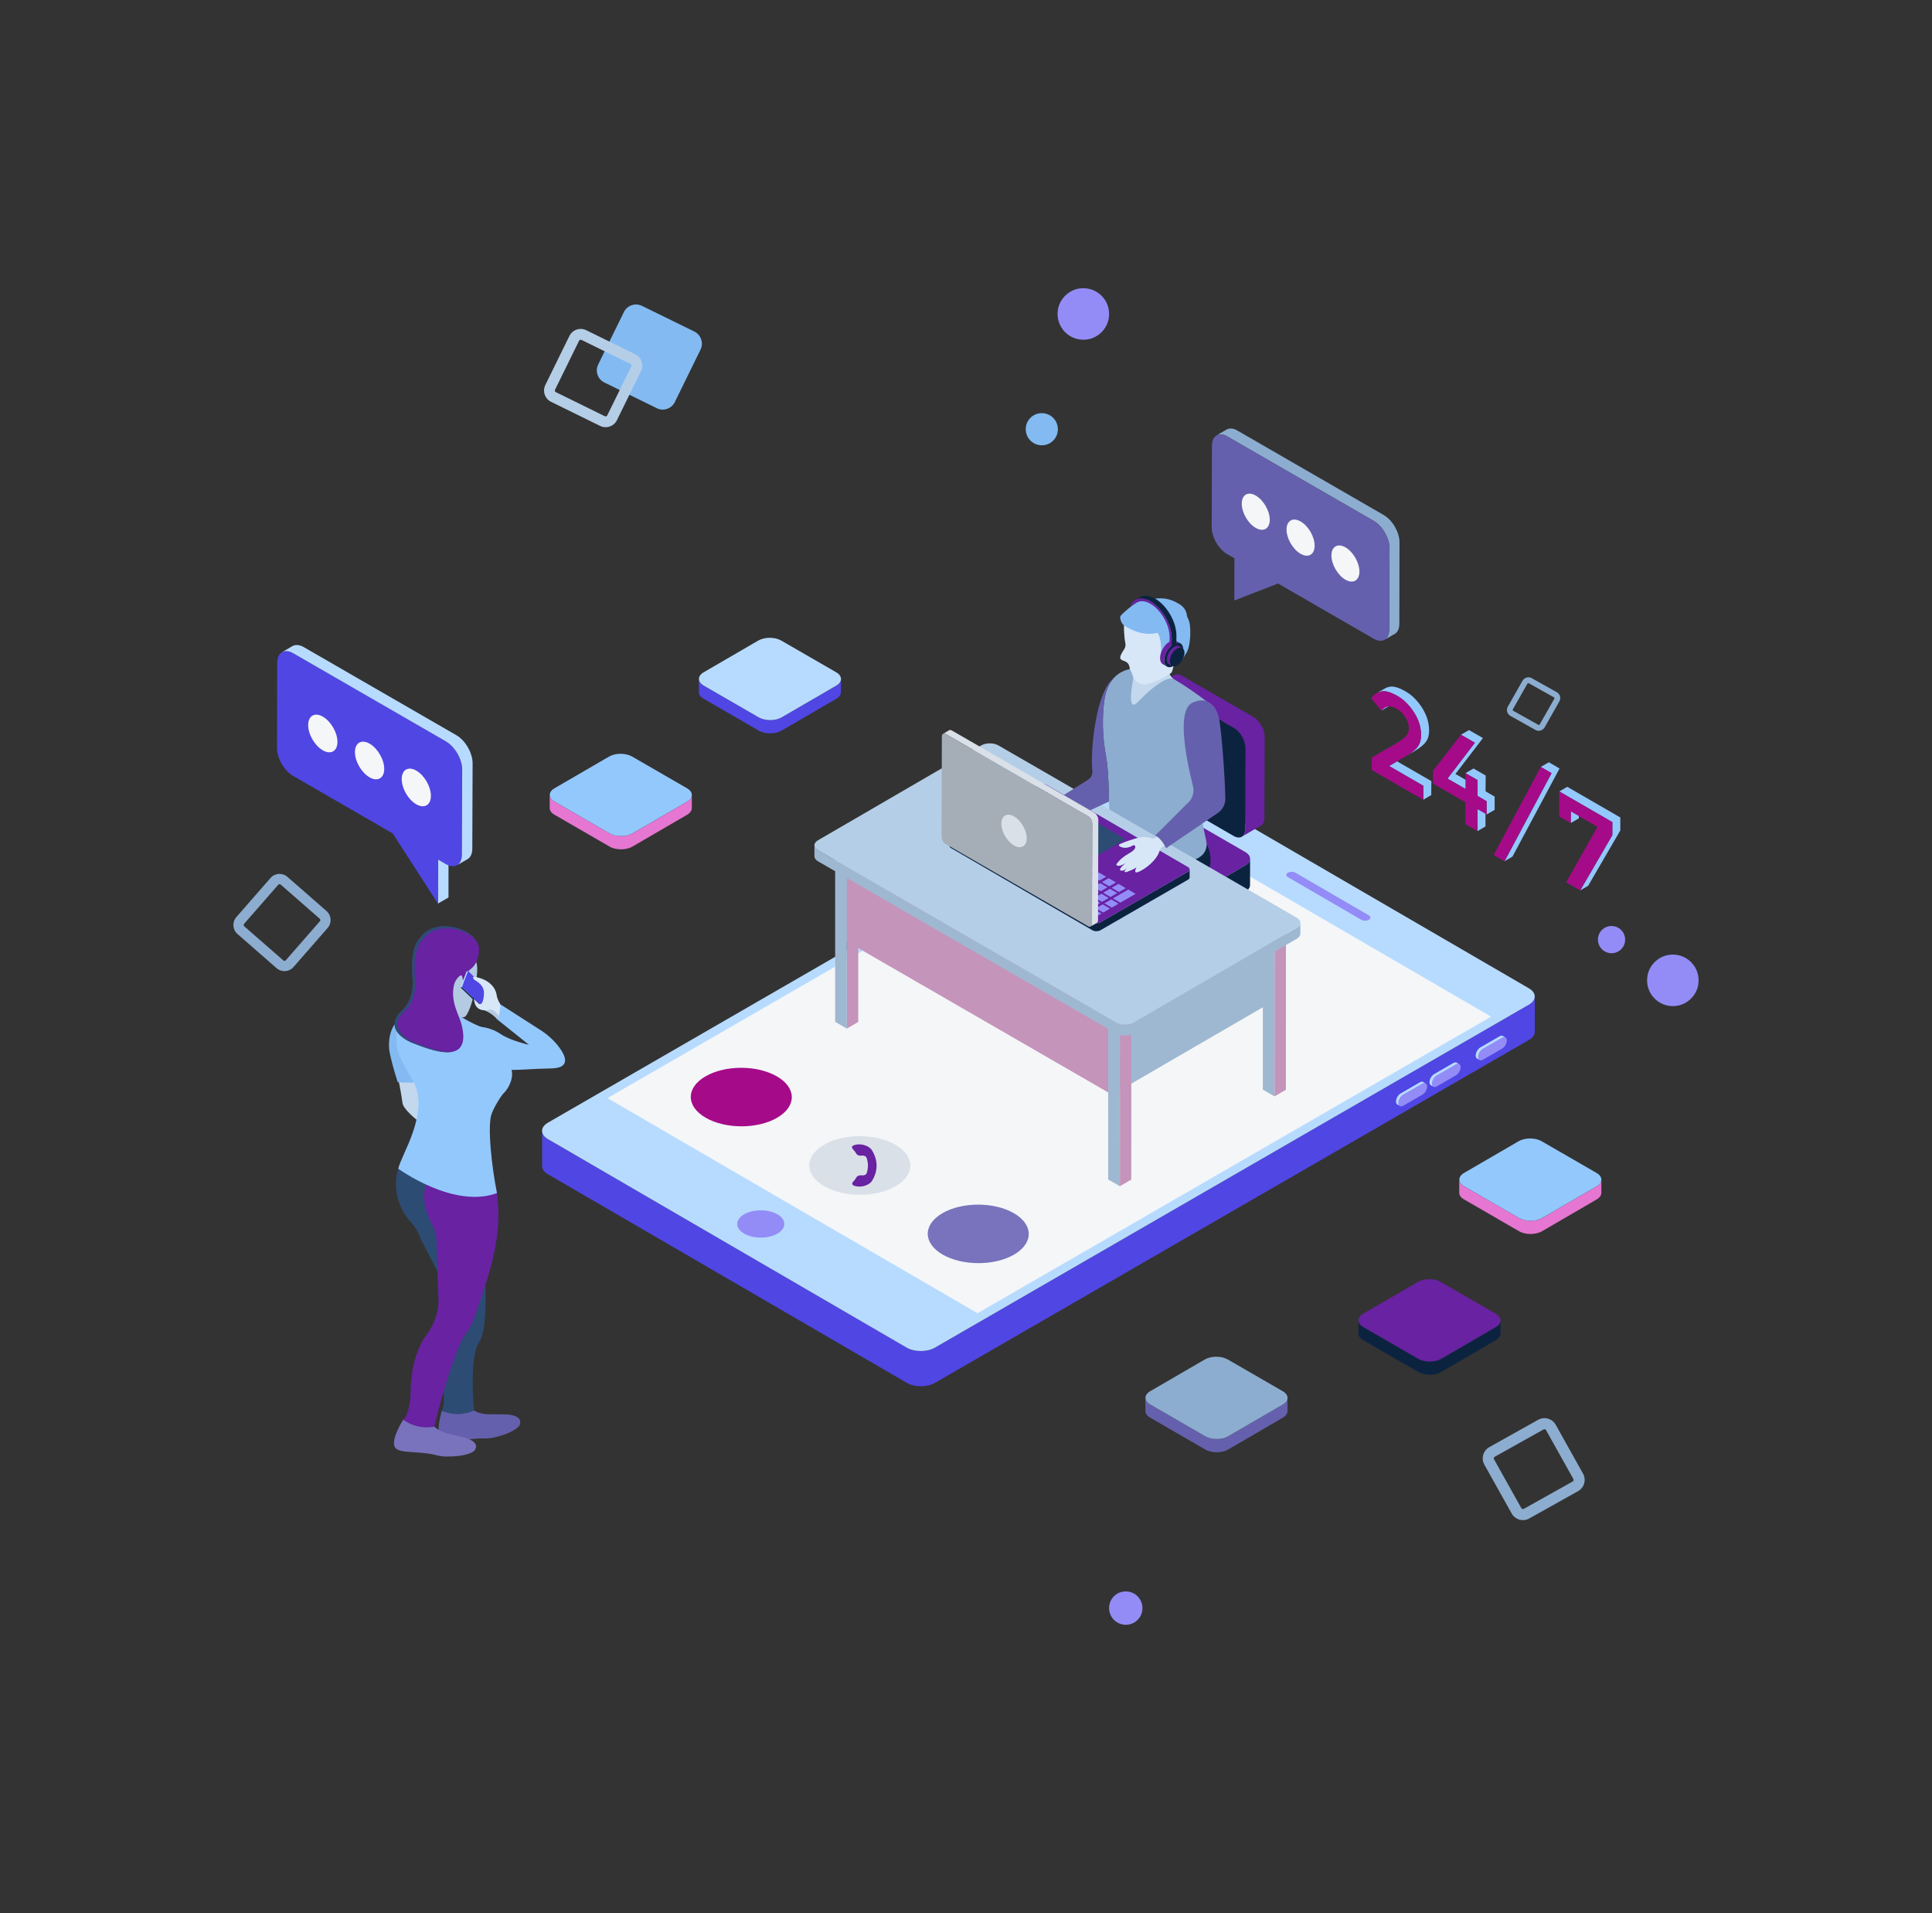 <svg xmlns="http://www.w3.org/2000/svg" enable-background="new 0 0 296.68 293.71" viewBox="0 0 296.68 293.71" id="Customersupport"><rect x="0" y="0" width="296.68" height="293.71" fill="#333333" stroke="none"/><g fill="#f4f6f8" class="color000000 svgShape"><g fill="#f4f6f8" class="color000000 svgShape"><g fill="#f4f6f8" class="color000000 svgShape"><g fill="#f4f6f8" class="color000000 svgShape"><g fill="#f4f6f8" class="color000000 svgShape"><g fill="#f4f6f8" class="color000000 svgShape"><g fill="#f4f6f8" class="color000000 svgShape"><path fill="#5046e4" d="M83.247,173.63v5.394c0,0.472,0.306,0.944,0.917,1.277l55.097,32.019
								c1.194,0.694,3.138,0.694,4.305,0l91.227-52.654c0.611-0.361,0.917-0.806,0.889-1.25v-5.421c0,0.445-0.306,0.917-0.889,1.249
								l-91.227,52.682c-1.194,0.667-3.138,0.667-4.332-0.027l-55.097-31.992C83.553,174.547,83.247,174.073,83.247,173.63z" class="color8294ed svgShape"></path></g></g><g fill="#f4f6f8" class="color000000 svgShape"><g fill="#f4f6f8" class="color000000 svgShape"><g fill="#f4f6f8" class="color000000 svgShape"><g fill="#f4f6f8" class="color000000 svgShape"><path fill="#b7dbff" d="M84.124,172.379c-1.188,0.686-1.177,1.822,0.021,2.518l55.084,32.011
										c1.197,0.696,3.142,0.696,4.33,0.01l91.225-52.669c1.188-0.686,1.194-1.812-0.003-2.508l-55.084-32.011
										c-1.197-0.696-3.159-0.706-4.347-0.02L84.124,172.379z" class="colorb7ceff svgShape"></path></g></g></g></g><g fill="#f4f6f8" class="color000000 svgShape"><g fill="#f4f6f8" class="color000000 svgShape"><g fill="#f4f6f8" class="color000000 svgShape"><path fill="#938cf7" d="M197.766,133.99c-0.319,0.184-0.321,0.491-0.004,0.675l11.274,6.552
									c0.316,0.184,0.847,0.184,1.166,0c0.319-0.184,0.32-0.492,0.004-0.675l-11.274-6.552
									C198.615,133.806,198.085,133.806,197.766,133.99z" class="color8ca8f7 svgShape"></path></g><g fill="#f4f6f8" class="color000000 svgShape"><path fill="#938cf7" d="M114.266,186.444c-1.401,0.809-1.408,2.139,0,2.958c1.41,0.819,3.707,0.819,5.108,0.01
									c1.419-0.819,1.426-2.15,0.017-2.969C117.982,185.625,115.684,185.625,114.266,186.444z" class="color8ca8f7 svgShape"></path></g><g fill="#f4f6f8" class="color000000 svgShape"><polygon fill="#f4f6f8" points="93.282 168.601 150.109 201.626 228.976 156.092 172.149 123.068" class="colorffffff svgShape"></polygon></g></g></g></g></g><g fill="#f4f6f8" class="color000000 svgShape"><g fill="#f4f6f8" class="color000000 svgShape"><g fill="#f4f6f8" class="color000000 svgShape"><path fill="#c3d8ed" d="M71.123,173.146c-0.013-0.019-0.024-0.039-0.037-0.057c-1.02-1.491-2.375-2.682-3.754-3.848
							c-1.904-1.609-0.778-4.093-0.689-4.327c0,0-1.351-0.759-1.222-1.01l-4.187,2.094c0.174,0.963,0.396,2.012,0.572,3.338
							c0.124,0.928,1.832,2.407,3.723,3.81H71.123z" class="coloredc3d2 svgShape"></path><path fill="#83baf2" d="M62.242,155.722c-1.579,0.817-2.733,2.778-2.475,5.406c0.084,0.862,0.731,3.272,1.308,5.024
							c1.08,0.079,4.885,0.311,5.713-1.026c0.132-2.099-0.073-4.822-0.168-5.799C66.364,156.697,63.819,154.902,62.242,155.722z" class="colorf283b5 svgShape"></path><path fill="#6560ad" d="M77.835,217.173c-2.905-0.153-4.088,0.467-6.313-1.535l-3.677,0.975
							c0,0-1.028,3.319-0.147,4.422c0.81,1.017,3.624-0.229,6.424-0.185c0.554,0.009,1.101-0.009,1.645-0.129
							c1.153-0.254,3.092-0.809,3.97-1.802C79.735,218.919,80.697,217.369,77.835,217.173z" class="color60ad88 svgShape"></path><path fill="#2d4c74" d="M72.072,178.33c-4.346-6.35-10.772,0.761-10.772,0.761s-1.999,4.363,1.957,8.747
							c0.604,0.67,1.034,1.444,1.281,2.249l3.29,6.408c0,0,1.396,3.022-0.3,6.912c0,0-1.274,3.507,0.358,9.141
							c0,0,0.672,2.702-0.042,4.064c0,0,2.28,1.153,4.955-0.037c0,0-0.831-8.214,0.813-10.571
							c1.644-2.357,0.662-13.213,0.662-13.213S76.418,184.68,72.072,178.33z" class="color2d3a74 svgShape"></path><path fill="#7873bc" d="M71.406,220.738c-2.761-0.796-4.067-0.475-5.677-2.866l-3.807,0.098
							c0,0-1.88,2.907-1.325,4.147c0.509,1.143,3.556,0.596,6.243,1.265c0.531,0.133,1.065,0.238,1.621,0.247
							c1.18,0.018,3.198-0.072,4.31-0.814C72.772,222.814,74.114,221.564,71.406,220.738z" class="color73bc9c svgShape"></path><path fill="#6822a2" d="M76.245,182.723c-1.108-7.326-10.276-1.753-10.276-1.753s-2.187,2.176,0.454,7.207
							c0.403,0.769,0.61,1.596,0.633,2.414l0.235,8.356c0,0,0.538,3.17-2.139,6.468c0,0-2.167,3.03-2.102,8.722
							c0,0-0.075,2.705-1.128,3.833c0,0,1.89,1.601,4.788,1.076c0,0,1.639-7.362,3.99-12.831c0.733-1.704,1.428-1.857,2.117-3.866
							C75.043,195.849,77.353,190.045,76.245,182.723z" class="color3f528c svgShape"></path><path fill="#93c8fd" d="M77.343,167.848c1.122-1.074,2.385-4.072-0.314-5.198c-2.372-0.991-1.023-4.242-2.874-4.883
							s-3.812-1.939-3.812-1.939s-2.858,1.246-5.42-0.605c0,0-4.042-0.46-4.042,2.883c0,3.349-0.159,3.098,2.544,7.867
							c2.708,4.771-1.975,11.586-2.257,13.472c0,0,8.516,6.21,15.141,3.737c0,0-0.512-2.636-0.772-4.987
							c-0.199-1.761-0.534-5.219-0.13-6.896C75.639,170.338,76.91,168.263,77.343,167.848z" class="colorfd93bf svgShape"></path></g><g fill="#f4f6f8" class="color000000 svgShape"><path fill="#b3cae2" d="M72.949,147.308c0,0-4.721-0.413-4.751-0.325c-0.029,0.089-3.354,6.732,0.157,7.942
							c1.266,0.436,2.622,1.932,3.267,0.941c1.145-1.759,1.6-5.738,1.651-6.669C73.354,147.742,72.949,147.308,72.949,147.308z" class="colore2b3c7 svgShape"></path><path fill="#6822a2" d="M61.654,155.226c2.02-1.802,1.706-4.866,1.706-4.866c-0.539-5.092,1.171-6.386,1.171-6.386
							c2.338-3.445,9.101-1.328,9.038,1.863c-0.032,1.678-0.714,2.555-1.491,3.104c-0.084,0.059-0.143,0.147-0.159,0.249
							c-0.163,1.036-0.15,2.013-0.15,2.013l-0.557,0.536c-0.039-0.987-0.134-1.523-0.255-1.863
							c-0.044-0.125-0.193-0.167-0.298-0.087c-0.476,0.365-0.819,0.891-0.951,1.488c-0.565,2.554,0.8,4.546,1.175,6.037
							c1.587,6.315-4.393,4.034-7.333,2.897C60.608,159.074,59.63,157.029,61.654,155.226z" class="color3f528c svgShape"></path><g fill="#f4f6f8" class="color000000 svgShape"><path fill="#2d4c74" d="M61.654,155.226c2.02-1.802,1.706-4.866,1.706-4.866c-0.539-5.092,1.171-6.386,1.171-6.386
								c1.939-2.858,6.911-1.884,8.519,0.35c-1.771-1.991-6.314-2.75-8.134-0.067c0,0-1.677,1.269-1.148,6.264
								c0,0,0.308,3.004-1.673,4.772c-1.985,1.769-1.025,3.774,1.859,4.889c1.557,0.602,3.977,1.521,5.636,1.273
								c-1.686,0.424-4.357-0.595-6.039-1.244C60.608,159.074,59.63,157.029,61.654,155.226z" class="color2d3a74 svgShape"></path></g></g></g><g fill="#f4f6f8" class="color000000 svgShape"><g fill="#f4f6f8" class="color000000 svgShape"><g fill="#f4f6f8" class="color000000 svgShape"><g fill="#f4f6f8" class="color000000 svgShape"><polygon fill="#0c2340" points="74.449 154.925 74.208 154.954 70.699 151.585 70.94 151.556" class="color233163 svgShape"></polygon></g><g fill="#f4f6f8" class="color000000 svgShape"><polygon fill="#b7dbff" points="70.94 151.556 70.699 151.585 71.657 149.134 71.898 149.105" class="colorb7ceff svgShape"></polygon></g><g fill="#f4f6f8" class="color000000 svgShape"><polygon fill="#5046e4" points="71.898 149.105 75.407 152.474 74.449 154.925 70.94 151.556" class="color8294ed svgShape"></polygon></g></g></g><path fill="#b3cae2" d="M74.357,155.114c0,0,1.17,0.39,2.053,1.451l0.619-0.117l-0.27-1.3l-1.305-1.428l-1.204,0.165
						L74.357,155.114z" class="colore2b3c7 svgShape"></path><path fill="#d7e7f7" d="M76.741,156.322c-0.586-1.325-1.402-1.339-1.402-1.339c-2.367,0.646-2.501-1.265-2.501-1.265
						l-0.085-0.359l0.777,0.746c0.406,0.28,0.74-0.312,0.788-1.555c0.049-1.244-0.967-1.786-1.4-2.077
						c-0.43-0.292-0.199-0.524-0.199-0.524c2.781,0.406,3.462,2.114,3.544,2.804c0.078,0.691,0.586,1.457,0.586,1.457
						C77.303,155.651,76.741,156.322,76.741,156.322z" class="colorf7d7e1 svgShape"></path></g><path fill="#93c8fd" d="M85.726,160.611c-0.761-0.978-1.703-1.801-2.746-2.47l-6.132-3.932
					c-0.073,1.429-0.437,2.356-0.437,2.356l4.823,3.855c0,0-2.917-0.664-4.347-1.652c-1.429-0.993-2.983-1.092-2.983-1.092
					l0.454,5.131c1.693,2.165,5.064,1.312,10.238,1.235C87.737,163.998,86.883,162.098,85.726,160.611z" class="colorfd93bf svgShape"></path></g><g fill="#f4f6f8" class="color000000 svgShape"><g fill="#f4f6f8" class="color000000 svgShape"><g fill="#f4f6f8" class="color000000 svgShape"><g fill="#f4f6f8" class="color000000 svgShape"><g fill="#f4f6f8" class="color000000 svgShape"><g fill="#f4f6f8" class="color000000 svgShape"><path fill="#6822a2" d="M191.231,130.818c0.977,0.564,0.983,1.477,0.015,2.04l-10.809,6.282
										c-0.971,0.564-2.548,0.564-3.525,0l-10.876-6.279c-0.978-0.564-0.983-1.477-0.012-2.042l10.809-6.282
										c0.967-0.562,2.544-0.562,3.521,0.002L191.231,130.818z" class="color3f528c svgShape"></path></g></g></g><g fill="#f4f6f8" class="color000000 svgShape"><path fill="#0c2340" d="M191.968,131.85l-0.013,4.058c0,0.367-0.243,0.728-0.722,1.008l-10.804,6.28
								c-0.977,0.566-2.552,0.566-3.529,0l-10.873-6.28c-0.492-0.28-0.741-0.654-0.741-1.027l0.013-4.058
								c0,0.373,0.243,0.747,0.734,1.027l10.879,6.28c0.977,0.566,2.552,0.566,3.523,0l10.811-6.28
								C191.725,132.578,191.968,132.211,191.968,131.85z" class="color233163 svgShape"></path></g><g fill="#f4f6f8" class="color000000 svgShape"><g fill="#f4f6f8" class="color000000 svgShape"><g fill="#f4f6f8" class="color000000 svgShape"><path fill="#6822a2" d="M194.204,113.112l-0.042,12.507c0,0.555-0.193,0.941-0.513,1.126l-2.959,1.723
										c0.311-0.185,0.513-0.58,0.513-1.135l0.034-12.499c0.008-1.118-0.782-2.488-1.757-3.051l-10.877-6.279
										c-0.496-0.286-0.933-0.311-1.252-0.126l2.959-1.723c0.32-0.185,0.765-0.16,1.253,0.126l10.877,6.279
										C193.422,110.624,194.204,111.994,194.204,113.112z" class="color3f528c svgShape"></path></g><g fill="#f4f6f8" class="color000000 svgShape"><path fill="#0c2340" d="M189.479,111.783c0.977,0.564,1.763,1.932,1.76,3.054l-0.036,12.5
										c-0.003,1.116-0.794,1.573-1.771,1.009l-10.878-6.281c-0.977-0.564-1.763-1.932-1.76-3.048l0.035-12.5
										c0.003-1.123,0.795-1.579,1.771-1.015L189.479,111.783z" class="color233163 svgShape"></path></g></g></g></g></g><g fill="#f4f6f8" class="color000000 svgShape"><g fill="#f4f6f8" class="color000000 svgShape"><g fill="#f4f6f8" class="color000000 svgShape"><path fill="#c3d8ed" d="M180.225,104.247c0,0-1.046-0.598-1.005-2.72c0.041-2.122-5.453-0.571-5.453-0.571
								l-1.042,6.226l1.773,5.241L180.225,104.247z" class="coloredc3d2 svgShape"></path><path fill="#0c2340" d="M185.673,130.527c-0.897-3.004-4.336-4.411-7.074-2.882
								c-5.619,3.136-13.598,7.561-13.598,7.561c-0.339,1.073-0.64,1.895-0.829,2.387c-0.021,0.061-0.184,0.42-0.215,0.531
								c-1.192,2.905,0.958,5.924,2.84,6.094c2.862,0.258,11.68-4.787,16.602-7.766
								C185.422,135.229,186.349,132.793,185.673,130.527z" class="color233163 svgShape"></path><path fill="#8cadcf" d="M184.499,121.167c0.306-5.86,1.912-12.611,1.912-12.611s-3.117-2.529-6.185-4.308
								c0,0-1.224-0.896-5.472,3.514c-0.887,0.92-1.686,0.808-0.427-5.094c0,0-3.994-0.279-4.741,4.86
								c-0.313,2.155-0.38,5.304,0.274,8.704c0.654,3.4,0.437,13.863,0.437,13.863s5.377,2.63,11.683,2.18
								c1.01-0.071,3.054-0.479,3.299-2.346C185.446,128.646,184.193,127.027,184.499,121.167z" class="color8ccfb1 svgShape"></path><path fill="#d7e7f7" d="M182.515,97.442l-4.307-3.318c0,0-5.331,0.053-5.541,1.132
								c-0.153,0.786-0.042,2.626,0.142,3.484c0.068,0.319,0.015,0.653-0.169,0.923c-1.625,2.395,0.434,1.226,0.777,2.622
								c0.216,0.879,0.423,1.005,0.522,1.444c0.232,1.024,1.377,1.56,2.387,1.276c1.671-0.469,3.342-1.517,3.532-1.707
								c0.131-0.132,0.223-0.458,0.286-0.785c0.092-0.481,0.398-0.903,0.842-1.108c1.09-0.506,0.904-1.028,0.904-1.028
								L182.515,97.442z" class="colorf7d7e1 svgShape"></path></g></g><path fill="#83baf2" d="M182.739,96.19c-0.027-0.486-0.15-0.948-0.369-1.365c-0.055-0.105-0.089-0.222-0.104-0.34
						c-0.109-0.841-0.582-1.423-1.319-1.82c-1.306-0.82-2.734-0.971-4.223-0.638c-0.334,0.09-1.636,0.182-2.152,0.455
						c-0.607,0.365-2.023,1.503-2.479,2.051c-0.213,0.242,0.055,1.174,0.541,1.508c2.855,1.884,5.062,1.12,5.123,1.12
						c0.577,0.699,0.547,2.673,0.547,2.794c0.061,0.275-0.274,0.578,0.091,0.82c0.213,0.153,0.334,0.182,0.456-0.09
						c0.182-0.455,0.516-0.973,0.881-1.307c0.942-0.426,1.215,0,1.094,0.971c-0.061,0.487,0.03,1.185-0.365,1.489
						c0.152-0.03,0.79-0.304,0.972-0.455c0.273-0.243,0.395-0.608,0.608-0.912C182.982,99.258,182.769,96.251,182.739,96.19z" class="colorf283b5 svgShape"></path></g><g fill="#f4f6f8" class="color000000 svgShape"><g fill="#f4f6f8" class="color000000 svgShape"><g fill="#f4f6f8" class="color000000 svgShape"><polygon fill="#9fb8d1" points="194.98 142.546 194.98 154.038 170.804 168.078 170.804 156.604" class="colord19f9f svgShape"></polygon></g><g fill="#f4f6f8" class="color000000 svgShape"><polygon fill="#c494bb" points="170.802 156.189 170.799 168.087 128.766 143.819 128.768 131.921" class="colorc49494 svgShape"></polygon></g></g></g><polyline fill="#c494bb" points="171.97 182.13 171.972 156.055 173.724 155.037 173.722 181.111 171.97 182.13" class="colorc49494 svgShape"></polyline><polyline fill="#9fb8d1" points="171.97 182.13 170.174 181.093 170.177 155.019 171.972 156.055 171.97 182.13" class="colord19f9f svgShape"></polyline><g fill="#f4f6f8" class="color000000 svgShape"><polygon fill="#c494bb" points="195.718 142.256 197.47 141.238 197.468 167.312 195.716 168.33" class="colorc49494 svgShape"></polygon></g><g fill="#f4f6f8" class="color000000 svgShape"><polygon fill="#9fb8d1" points="195.718 142.256 195.716 168.33 193.92 167.293 193.923 141.219" class="colord19f9f svgShape"></polygon></g><g fill="#f4f6f8" class="color000000 svgShape"><g fill="#f4f6f8" class="color000000 svgShape"><polygon fill="#c494bb" points="130.045 131.848 131.797 130.83 131.794 156.904 130.042 157.922" class="colorc49494 svgShape"></polygon></g><g fill="#f4f6f8" class="color000000 svgShape"><polygon fill="#9fb8d1" points="130.045 131.848 130.042 157.922 128.246 156.886 128.249 130.812" class="colord19f9f svgShape"></polygon></g></g><g fill="#f4f6f8" class="color000000 svgShape"><g fill="#f4f6f8" class="color000000 svgShape"><g fill="#f4f6f8" class="color000000 svgShape"><g fill="#f4f6f8" class="color000000 svgShape"><g fill="#f4f6f8" class="color000000 svgShape"><g fill="#f4f6f8" class="color000000 svgShape"><g fill="#f4f6f8" class="color000000 svgShape"><g fill="#f4f6f8" class="color000000 svgShape"><g fill="#f4f6f8" class="color000000 svgShape"><path fill="#9fb8d1" d="M199.688,141.672l-0.006,1.695c0,0.276-0.182,0.551-0.545,0.764l-25.052,14.561
														c-0.733,0.426-1.923,0.426-2.662,0l-45.806-26.447c-0.37-0.213-0.551-0.495-0.551-0.77v-1.695
														c0,0.276,0.182,0.558,0.551,0.77l45.812,26.447c0.733,0.426,1.929,0.426,2.656,0l25.058-14.561
														C199.507,142.223,199.688,141.948,199.688,141.672z" class="colord19f9f svgShape"></path></g><g fill="#f4f6f8" class="color000000 svgShape"><path fill="#b5cee7" d="M199.132,140.899c0.736,0.425,0.74,1.113,0.008,1.538l-25.054,14.56
														c-0.731,0.425-1.923,0.427-2.659,0.002l-45.809-26.448c-0.736-0.425-0.736-1.115-0.005-1.54l25.054-14.56
														c0.731-0.425,1.919-0.425,2.655,0L199.132,140.899z" class="colore7b8b5 svgShape"></path></g></g></g></g></g></g></g></g></g><g fill="#f4f6f8" class="color000000 svgShape"><g fill="#f4f6f8" class="color000000 svgShape"><g fill="#f4f6f8" class="color000000 svgShape"><g fill="#f4f6f8" class="color000000 svgShape"><g fill="#f4f6f8" class="color000000 svgShape"><path fill="#0c2340" d="M145.775,128.615l0.008,1.234c0,0.129,0.083,0.257,0.25,0.356l21.721,12.621
										c0.341,0.197,0.893,0.197,1.234,0l13.439-7.76c0.174-0.099,0.257-0.227,0.257-0.356v-1.234
										c0,0.129-0.083,0.257-0.257,0.356l-13.439,7.76c-0.341,0.197-0.901,0.197-1.234,0l-21.721-12.621
										C145.866,128.873,145.775,128.744,145.775,128.615z" class="color233163 svgShape"></path></g></g><g fill="#f4f6f8" class="color000000 svgShape"><g fill="#f4f6f8" class="color000000 svgShape"><path fill="#6822a2" d="M146.032,128.971l21.721,12.621c0.333,0.197,0.893,0.197,1.234,0l13.439-7.76
										c0.341-0.197,0.341-0.515,0-0.712l-21.721-12.621c-0.341-0.204-0.886-0.204-1.234,0l-13.431,7.753
										C145.692,128.456,145.692,128.775,146.032,128.971z" class="color3f528c svgShape"></path></g><g fill="#f4f6f8" class="color000000 svgShape"><path fill="#2d4c74" d="M160.827,126.598c-0.184,0.106-0.185,0.273-0.002,0.38l7.28,4.231
										c0.178,0.103,0.467,0.103,0.65-0.003l3.741-2.16c0.184-0.106,0.185-0.273,0.007-0.377l-7.28-4.231
										c-0.183-0.106-0.472-0.106-0.655,0L160.827,126.598z" class="color2d3a74 svgShape"></path></g></g></g><g fill="#f4f6f8" class="color000000 svgShape"><g fill="#f4f6f8" class="color000000 svgShape"><polygon fill="#938cf7" points="150.759 130.122 151.885 130.777 152.355 130.505 151.23 129.851" class="color8ca8f7 svgShape"></polygon></g><g fill="#f4f6f8" class="color000000 svgShape"><polygon fill="#938cf7" points="152.269 131 153.39 131.651 153.861 131.379 152.74 130.728" class="color8ca8f7 svgShape"></polygon></g><g fill="#f4f6f8" class="color000000 svgShape"><polygon fill="#938cf7" points="156.581 132.647 157.706 133.301 158.746 132.701 157.62 132.047" class="color8ca8f7 svgShape"></polygon></g><g fill="#f4f6f8" class="color000000 svgShape"><polygon fill="#938cf7" points="158.091 133.524 159.211 134.176 160.251 133.576 159.13 132.924" class="color8ca8f7 svgShape"></polygon></g><g fill="#f4f6f8" class="color000000 svgShape"><polygon fill="#938cf7" points="158.294 134.501 159.415 135.153 159.886 134.881 158.765 134.229" class="color8ca8f7 svgShape"></polygon></g><g fill="#f4f6f8" class="color000000 svgShape"><polygon fill="#938cf7" points="161.101 135.274 163.171 136.477 164.211 135.877 162.141 134.674" class="color8ca8f7 svgShape"></polygon></g><g fill="#f4f6f8" class="color000000 svgShape"><polygon fill="#938cf7" points="159.596 134.399 160.716 135.05 161.756 134.45 160.635 133.799" class="color8ca8f7 svgShape"></polygon></g><g fill="#f4f6f8" class="color000000 svgShape"><polygon fill="#938cf7" points="164.47 132.679 165.591 133.331 166.631 132.73 165.51 132.079" class="color8ca8f7 svgShape"></polygon></g><g fill="#f4f6f8" class="color000000 svgShape"><polygon fill="#938cf7" points="163.16 133.436 164.281 134.087 165.321 133.487 164.2 132.835" class="color8ca8f7 svgShape"></polygon></g><g fill="#f4f6f8" class="color000000 svgShape"><polygon fill="#938cf7" points="161.851 134.192 164.481 135.721 165.52 135.12 162.89 133.592" class="color8ca8f7 svgShape"></polygon></g><g fill="#f4f6f8" class="color000000 svgShape"><polygon fill="#938cf7" points="160.345 133.317 161.466 133.969 162.506 133.368 161.385 132.717" class="color8ca8f7 svgShape"></polygon></g><g fill="#f4f6f8" class="color000000 svgShape"><polygon fill="#938cf7" points="162.965 131.805 164.086 132.456 165.125 131.856 164.005 131.204" class="color8ca8f7 svgShape"></polygon></g><g fill="#f4f6f8" class="color000000 svgShape"><g fill="#f4f6f8" class="color000000 svgShape"><polygon fill="#938cf7" points="151.11 126.433 152.23 127.084 153.27 126.484 152.149 125.832" class="color8ca8f7 svgShape"></polygon></g><g fill="#f4f6f8" class="color000000 svgShape"><polygon fill="#938cf7" points="152.42 125.676 155.046 127.202 156.085 126.602 153.459 125.076" class="color8ca8f7 svgShape"></polygon></g><g fill="#f4f6f8" class="color000000 svgShape"><polygon fill="#938cf7" points="152.615 127.307 153.736 127.959 154.775 127.358 153.654 126.707" class="color8ca8f7 svgShape"></polygon></g><g fill="#f4f6f8" class="color000000 svgShape"><polygon fill="#938cf7" points="149.8 127.189 152.426 128.715 153.465 128.115 150.839 126.589" class="color8ca8f7 svgShape"></polygon></g><g fill="#f4f6f8" class="color000000 svgShape"><polygon fill="#938cf7" points="154.12 128.182 155.246 128.836 156.285 128.236 155.16 127.582" class="color8ca8f7 svgShape"></polygon></g><g fill="#f4f6f8" class="color000000 svgShape"><polygon fill="#938cf7" points="148.49 127.945 150.171 128.922 151.211 128.322 149.53 127.345" class="color8ca8f7 svgShape"></polygon></g><g fill="#f4f6f8" class="color000000 svgShape"><polygon fill="#938cf7" points="152.81 128.938 153.936 129.592 154.975 128.992 153.85 128.338" class="color8ca8f7 svgShape"></polygon></g><g fill="#f4f6f8" class="color000000 svgShape"><polygon fill="#938cf7" points="150.555 129.145 151.676 129.797 152.716 129.197 151.595 128.545" class="color8ca8f7 svgShape"></polygon></g><g fill="#f4f6f8" class="color000000 svgShape"><polygon fill="#938cf7" points="154.32 129.816 155.441 130.467 156.48 129.867 155.359 129.215" class="color8ca8f7 svgShape"></polygon></g><g fill="#f4f6f8" class="color000000 svgShape"><polygon fill="#938cf7" points="152.065 130.023 153.186 130.674 154.226 130.074 153.105 129.423" class="color8ca8f7 svgShape"></polygon></g><g fill="#f4f6f8" class="color000000 svgShape"><polygon fill="#938cf7" points="155.43 127.426 161.136 130.742 162.175 130.141 156.47 126.826" class="color8ca8f7 svgShape"></polygon></g><g fill="#f4f6f8" class="color000000 svgShape"><polygon fill="#938cf7" points="155.825 130.69 156.946 131.342 157.985 130.741 156.865 130.09" class="color8ca8f7 svgShape"></polygon></g><g fill="#f4f6f8" class="color000000 svgShape"><polygon fill="#938cf7" points="153.571 130.898 154.691 131.549 155.731 130.949 154.61 130.297" class="color8ca8f7 svgShape"></polygon></g><g fill="#f4f6f8" class="color000000 svgShape"><polygon fill="#938cf7" points="161.46 130.93 162.581 131.581 163.62 130.981 162.499 130.33" class="color8ca8f7 svgShape"></polygon></g><g fill="#f4f6f8" class="color000000 svgShape"><polygon fill="#938cf7" points="157.33 131.565 158.456 132.219 159.495 131.619 158.37 130.965" class="color8ca8f7 svgShape"></polygon></g><g fill="#f4f6f8" class="color000000 svgShape"><polygon fill="#938cf7" points="160.15 131.686 161.271 132.337 162.311 131.737 161.19 131.086" class="color8ca8f7 svgShape"></polygon></g><g fill="#f4f6f8" class="color000000 svgShape"><polygon fill="#938cf7" points="155.076 131.772 156.196 132.424 157.236 131.824 156.115 131.172" class="color8ca8f7 svgShape"></polygon></g><g fill="#f4f6f8" class="color000000 svgShape"><polygon fill="#938cf7" points="158.84 132.442 159.961 133.094 161.001 132.494 159.88 131.842" class="color8ca8f7 svgShape"></polygon></g></g><g fill="#f4f6f8" class="color000000 svgShape"><polygon fill="#938cf7" points="147.749 128.373 148.87 129.024 149.34 128.752 148.22 128.101" class="color8ca8f7 svgShape"></polygon></g><g fill="#f4f6f8" class="color000000 svgShape"><polygon fill="#938cf7" points="149.254 129.248 150.375 129.899 150.846 129.627 149.725 128.976" class="color8ca8f7 svgShape"></polygon></g><g fill="#f4f6f8" class="color000000 svgShape"><polygon fill="#938cf7" points="153.774 131.875 154.895 132.526 155.366 132.254 154.245 131.603" class="color8ca8f7 svgShape"></polygon></g><g fill="#f4f6f8" class="color000000 svgShape"><polygon fill="#938cf7" points="156.789 133.627 157.91 134.278 158.381 134.006 157.26 133.355" class="color8ca8f7 svgShape"></polygon></g><g fill="#f4f6f8" class="color000000 svgShape"><polygon fill="#938cf7" points="155.279 132.749 156.405 133.403 156.875 133.131 155.75 132.477" class="color8ca8f7 svgShape"></polygon></g><g fill="#f4f6f8" class="color000000 svgShape"><polygon fill="#938cf7" points="161.309 136.253 162.43 136.905 162.901 136.633 161.78 135.982" class="color8ca8f7 svgShape"></polygon></g><g fill="#f4f6f8" class="color000000 svgShape"><polygon fill="#938cf7" points="159.799 135.376 160.925 136.03 161.396 135.758 160.27 135.104" class="color8ca8f7 svgShape"></polygon></g><g fill="#f4f6f8" class="color000000 svgShape"><polygon fill="#938cf7" points="166.393 135.314 167.514 135.965 168.553 135.365 167.433 134.714" class="color8ca8f7 svgShape"></polygon></g><g fill="#f4f6f8" class="color000000 svgShape"><polygon fill="#938cf7" points="167.898 136.189 169.019 136.84 170.058 136.24 168.938 135.589" class="color8ca8f7 svgShape"></polygon></g><g fill="#f4f6f8" class="color000000 svgShape"><polygon fill="#938cf7" points="166.588 136.945 167.709 137.596 168.748 136.996 167.628 136.345" class="color8ca8f7 svgShape"></polygon></g><g fill="#f4f6f8" class="color000000 svgShape"><g fill="#f4f6f8" class="color000000 svgShape"><polygon fill="#938cf7" points="170.713 136.307 171.834 136.959 172.874 136.359 171.753 135.707" class="color8ca8f7 svgShape"></polygon></g><g fill="#f4f6f8" class="color000000 svgShape"><polygon fill="#938cf7" points="169.403 137.064 170.524 137.715 171.564 137.115 170.443 136.463" class="color8ca8f7 svgShape"></polygon></g><g fill="#f4f6f8" class="color000000 svgShape"><polygon fill="#938cf7" points="170.909 137.938 172.034 138.592 174.384 137.236 173.258 136.582" class="color8ca8f7 svgShape"></polygon></g></g><g fill="#f4f6f8" class="color000000 svgShape"><polygon fill="#938cf7" points="168.093 137.82 169.214 138.471 170.254 137.871 169.133 137.22" class="color8ca8f7 svgShape"></polygon></g><g fill="#f4f6f8" class="color000000 svgShape"><g fill="#f4f6f8" class="color000000 svgShape"><polygon fill="#938cf7" points="165.278 137.702 166.399 138.353 167.439 137.753 166.318 137.101" class="color8ca8f7 svgShape"></polygon></g><g fill="#f4f6f8" class="color000000 svgShape"><polygon fill="#938cf7" points="164.537 138.129 165.658 138.781 166.129 138.509 165.008 137.858" class="color8ca8f7 svgShape"></polygon></g><g fill="#f4f6f8" class="color000000 svgShape"><polygon fill="#938cf7" points="166.784 138.576 167.904 139.227 168.944 138.627 167.823 137.976" class="color8ca8f7 svgShape"></polygon></g><g fill="#f4f6f8" class="color000000 svgShape"><polygon fill="#938cf7" points="166.042 139.004 167.163 139.655 167.634 139.384 166.513 138.732" class="color8ca8f7 svgShape"></polygon></g><g fill="#f4f6f8" class="color000000 svgShape"><polygon fill="#938cf7" points="168.289 139.451 169.414 140.105 170.454 139.505 169.328 138.851" class="color8ca8f7 svgShape"></polygon></g><g fill="#f4f6f8" class="color000000 svgShape"><polygon fill="#938cf7" points="168.018 139.607 167.552 139.882 168.673 140.533 169.144 140.261" class="color8ca8f7 svgShape"></polygon></g></g><g fill="#f4f6f8" class="color000000 svgShape"><polygon fill="#938cf7" points="163.032 137.255 164.153 137.906 164.624 137.634 163.503 136.983" class="color8ca8f7 svgShape"></polygon></g><g fill="#f4f6f8" class="color000000 svgShape"><polygon fill="#938cf7" points="158.64 130.809 159.766 131.463 160.805 130.863 159.68 130.208" class="color8ca8f7 svgShape"></polygon></g><g fill="#f4f6f8" class="color000000 svgShape"><polygon fill="#938cf7" points="157.135 129.934 158.256 130.585 159.295 129.985 158.175 129.334" class="color8ca8f7 svgShape"></polygon></g><g fill="#f4f6f8" class="color000000 svgShape"><polygon fill="#938cf7" points="155.63 129.059 156.751 129.711 157.79 129.111 156.669 128.459" class="color8ca8f7 svgShape"></polygon></g><g fill="#f4f6f8" class="color000000 svgShape"><polygon fill="#938cf7" points="165.98 133.557 167.101 134.208 168.14 133.608 167.02 132.957" class="color8ca8f7 svgShape"></polygon></g><g fill="#f4f6f8" class="color000000 svgShape"><polygon fill="#938cf7" points="167.703 134.558 168.824 135.209 169.863 134.609 168.742 133.958" class="color8ca8f7 svgShape"></polygon></g><g fill="#f4f6f8" class="color000000 svgShape"><polygon fill="#938cf7" points="169.208 135.433 170.329 136.084 171.368 135.484 170.248 134.833" class="color8ca8f7 svgShape"></polygon></g><g fill="#f4f6f8" class="color000000 svgShape"><polygon fill="#938cf7" points="165.083 136.07 166.204 136.722 167.243 136.122 166.123 135.47" class="color8ca8f7 svgShape"></polygon></g><g fill="#f4f6f8" class="color000000 svgShape"><polygon fill="#938cf7" points="163.773 136.827 164.894 137.478 165.934 136.878 164.813 136.227" class="color8ca8f7 svgShape"></polygon></g><g fill="#f4f6f8" class="color000000 svgShape"><polygon fill="#938cf7" points="169.599 138.695 170.724 139.349 171.764 138.749 170.638 138.094" class="color8ca8f7 svgShape"></polygon></g></g></g></g><g fill="#f4f6f8" class="color000000 svgShape"><g fill="#f4f6f8" class="color000000 svgShape"><path fill="#6560ad" d="M169.585,107.528c0.254-1.748,0.892-2.836,1.612-3.554c-2.967,1.971-3.78,11.532-3.458,14.386
							c0.062,0.543-0.197,1.067-0.661,1.36l-3.117,1.962l-4.212,2.639c0,0-1.229-0.103-2.604-0.852
							c-1.379-0.721-4.496-0.325-3.509,2.286c0,0,0.942,2.008,2.445,1.91c0,0,0.113,0.153,0.348-0.516
							c0.205-0.645,0.601-0.397,1.077-0.325c0.503,0.076,1.351,0.367,2.382,0.17c1.061-0.219,5.611-1.507,6.516-2.131
							c0,0,2.575-1.158,3.9-1.799c-0.047-2.656-0.167-5.385-0.445-6.832C169.205,112.83,169.272,109.682,169.585,107.528z" class="color60ad88 svgShape"></path></g><g fill="#f4f6f8" class="color000000 svgShape"><path fill="#d7e7f7" d="M177.958,128.309c-0.044,0.022-0.6,0.444-0.956,0.444c-0.356,0-0.845-0.579-2.758,0.023
							c-1.305,0.394-2.01,0.695-2.326,0.847c-0.115,0.055-0.125,0.212-0.02,0.286c0.08,0.056,0.186,0.114,0.322,0.156
							c0.357,0.148,0.952,0.196,1.785-0.268c0.104-0.058,0.238-0.026,0.29,0.081c0.099,0.209,0.072,0.604-0.918,1.143
							c-1.49,0.845-1.935,1.668-1.957,1.713c0,0,0.022,0.111,0.178,0.178c0.178,0.066,0.556,0.044,1.268-0.423
							c-0.045,0.044-1.223,1-0.778,1.157c0.089,0.044,0.222,0.044,0.467,0c0,0,0.133-0.045,0.512-0.422
							c-0.2,0.222-0.489,0.599-0.311,0.667c0.089,0.022,0.222,0.022,0.467-0.089c0.89-0.333,1.201-0.556,1.29-0.645
							c-0.089,0.2-0.311,0.689-0.089,0.779c0.089,0.022,0.244,0,0.511-0.112c0.938-0.43,2.632-1.667,3.104-3.108
							c0.132-0.402,0.416-0.737,0.803-0.909l0.318-0.141L177.958,128.309z" class="colorf7d7e1 svgShape"></path><path fill="#6560ad" d="M187.143,110.072c0,0-0.794-3.69-4.053-2.166c-2.532,1.185-0.797,9.237,0.104,12.772
							c0.262,1.028-0.112,2.099-0.947,2.752l-4.846,4.849c0,0,0.819,0.267,1.672,1.951l8.048-5.487
							c0.662-0.509,1.055-1.295,1.043-2.131C188.115,119.303,187.546,111.595,187.143,110.072z" class="color60ad88 svgShape"></path></g></g><g fill="#f4f6f8" class="color000000 svgShape"><g fill="#f4f6f8" class="color000000 svgShape"><g fill="#f4f6f8" class="color000000 svgShape"><path fill="#d9e0e8" d="M144.812,112.67c0.114-0.068,0.265-0.061,0.439,0.038l21.858,12.621
								c0.341,0.197,0.613,0.682,0.613,1.075l-0.038,15.445c-0.008,0.197-0.076,0.333-0.182,0.394l0.931-0.545
								c0.114-0.061,0.182-0.197,0.182-0.394l0.045-15.445c0-0.394-0.273-0.871-0.621-1.075l-21.858-12.621
								c-0.174-0.098-0.326-0.106-0.439-0.038L144.812,112.67z" class="colord9dfe8 svgShape"></path></g><g fill="#f4f6f8" class="color000000 svgShape"><path fill="#a5aeb7" d="M145.252,112.71c-0.343-0.198-0.62-0.035-0.621,0.359l-0.044,15.441
								c-0.001,0.394,0.273,0.87,0.617,1.068l21.859,12.62c0.343,0.198,0.62,0.04,0.621-0.354l0.044-15.441
								c0.001-0.394-0.273-0.876-0.617-1.074L145.252,112.71z" class="colora5acb7 svgShape"></path></g><g fill="#f4f6f8" class="color000000 svgShape"><path fill="#d9e0e8" d="M157.66,128.703c-0.004,1.233-0.877,1.729-1.949,1.11c-1.073-0.62-1.941-2.121-1.937-3.354
								c0.004-1.233,0.877-1.729,1.95-1.109C156.796,125.969,157.663,127.47,157.66,128.703z" class="colord9dfe8 svgShape"></path></g></g></g><g fill="#f4f6f8" class="color000000 svgShape"><g fill="#f4f6f8" class="color000000 svgShape"><g fill="#f4f6f8" class="color000000 svgShape"><g fill="#f4f6f8" class="color000000 svgShape"><g fill="#f4f6f8" class="color000000 svgShape"><path fill="#6822a2" d="M178.142,101.038c0,0.46,0.163,0.785,0.425,0.937l0.635,0.367
										c-0.264-0.152-0.425-0.475-0.427-0.937c-0.003-0.928,0.649-2.057,1.457-2.522c0.405-0.235,0.774-0.258,1.041-0.102
										l-0.635-0.369c-0.265-0.154-0.634-0.133-1.041,0.102C178.791,98.98,178.139,100.11,178.142,101.038z" class="color3f528c svgShape"></path></g></g></g><g fill="#f4f6f8" class="color000000 svgShape"><path fill="#0c2340" d="M180.232,98.883c0.808-0.466,1.465-0.093,1.467,0.835c0.003,0.928-0.65,2.057-1.458,2.524
								c-0.807,0.466-1.464,0.092-1.466-0.836C178.772,100.478,179.425,99.349,180.232,98.883z" class="color233163 svgShape"></path></g></g><g fill="#f4f6f8" class="color000000 svgShape"><path fill="#0c2340" d="M174.326,92.106c0.595-0.345,1.422-0.295,2.33,0.228c1.807,1.046,3.274,3.582,3.269,5.658
							l-0.013,1.791l0.728-0.755l0.013-1.46c0.005-2.075-1.463-4.611-3.269-5.658c-0.908-0.523-1.735-0.572-2.33-0.224
							L174.326,92.106z" class="color233163 svgShape"></path><g fill="#f4f6f8" class="color000000 svgShape"><g fill="#f4f6f8" class="color000000 svgShape"><g fill="#f4f6f8" class="color000000 svgShape"><path fill="#6822a2" d="M179.185,101.25c0,0.353,0.125,0.602,0.326,0.719l0.463,0.268
										c-0.202-0.117-0.326-0.365-0.327-0.719c-0.002-0.712,0.498-1.578,1.118-1.935c0.311-0.18,0.594-0.198,0.799-0.078
										l-0.463-0.269c-0.203-0.118-0.486-0.102-0.798,0.078C179.684,99.672,179.183,100.538,179.185,101.25z" class="color3f528c svgShape"></path></g></g></g><g fill="#f4f6f8" class="color000000 svgShape"><path fill="#0c2340" d="M180.765,99.583c0.62-0.358,1.124-0.071,1.126,0.641c0.002,0.712-0.499,1.578-1.118,1.936
								c-0.619,0.357-1.123,0.071-1.125-0.641C179.645,100.807,180.146,99.94,180.765,99.583z" class="color233163 svgShape"></path></g></g></g><g fill="#f4f6f8" class="color000000 svgShape"><path fill="#6822a2" d="M176.657,92.335c-1.431-0.826-2.652-0.471-3.101,0.744c0.37-0.224,0.737-0.428,0.997-0.583
						c0.005-0.003,0.009-0.005,0.013-0.008c0.002-0.001,0.004-0.002,0.005-0.003l-0.002,0.002c0.537-0.302,1.275-0.255,2.087,0.214
						c1.633,0.943,2.957,3.235,2.951,5.109l-0.011,1.127l0.317,0.183l0.011-1.127C179.931,95.914,178.465,93.379,176.657,92.335z" class="color3f528c svgShape"></path></g></g><g fill="#f4f6f8" class="color000000 svgShape"><g fill="#f4f6f8" class="color000000 svgShape"><path fill="#938cf7" d="M230.662,159.338c0.4-0.231,0.725-0.046,0.726,0.414c0.001,0.46-0.321,1.019-0.722,1.25
						l-2.944,1.7c-0.4,0.231-0.725,0.046-0.727-0.414c-0.001-0.46,0.321-1.019,0.722-1.25L230.662,159.338z" class="color8ca8f7 svgShape"></path></g><g fill="#f4f6f8" class="color000000 svgShape"><path fill="#938cf7" d="M223.568,163.434c0.4-0.231,0.725-0.046,0.727,0.414c0.001,0.46-0.322,1.019-0.722,1.25
						l-2.944,1.7c-0.4,0.231-0.725,0.046-0.727-0.414s0.322-1.019,0.722-1.25L223.568,163.434z" class="color8ca8f7 svgShape"></path></g><g fill="#f4f6f8" class="color000000 svgShape"><g fill="#f4f6f8" class="color000000 svgShape"><path fill="#b7dbff" d="M230.787 159.061c-.132-.077-.314-.066-.515.05l-2.944 1.7c-.4.231-.723.79-.722 1.25.001.228.081.389.211.465l.39.227c-.13-.076-.21-.236-.211-.465-.001-.46.321-1.019.722-1.25l2.944-1.699c.201-.117.384-.127.515-.051L230.787 159.061zM223.178 163.207l-2.944 1.7c-.4.231-.723.79-.722 1.25.001.229.081.389.211.465l.39.227c-.13-.076-.21-.236-.211-.465-.001-.46.322-1.019.722-1.25l2.944-1.7c.202-.116.384-.127.515-.05l-.39-.227C223.562 163.08 223.379 163.091 223.178 163.207zM218.038 166.175l-2.944 1.699c-.4.232-.723.791-.722 1.25.001.228.081.389.211.465l.39.226c-.13-.076-.21-.236-.211-.465-.001-.46.321-1.019.722-1.25l2.944-1.7c.202-.116.384-.127.516-.051l-.39-.227C218.422 166.048 218.239 166.059 218.038 166.175z" class="colorb7ceff svgShape"></path></g><g fill="#f4f6f8" class="color000000 svgShape"><path fill="#938cf7" d="M218.428,166.401c0.4-0.231,0.725-0.046,0.727,0.414c0.001,0.46-0.321,1.019-0.722,1.25
							l-2.944,1.699c-0.4,0.231-0.725,0.046-0.727-0.414c-0.001-0.46,0.321-1.019,0.722-1.25L218.428,166.401z" class="color8ca8f7 svgShape"></path></g></g></g><g fill="#f4f6f8" class="color000000 svgShape"><g fill="#f4f6f8" class="color000000 svgShape"><g fill="#f4f6f8" class="color000000 svgShape"><path fill="#8cadcf" d="M214.907,83.239l-0.022,12.55c0,0.768-0.285,1.294-0.702,1.536l-1.558,0.899
							c0.439-0.241,0.702-0.768,0.702-1.535l0.044-12.55c0-1.514-1.075-3.379-2.391-4.147l-22.488-12.967
							c-0.658-0.394-1.251-0.416-1.689-0.175l1.558-0.9c0.439-0.241,1.031-0.22,1.689,0.176l22.466,12.965
							C213.832,79.86,214.907,81.725,214.907,83.239z" class="color8ccfb1 svgShape"></path></g><g fill="#f4f6f8" class="color000000 svgShape"><path fill="#6560ad" d="M210.98,79.998c1.317,0.76,2.392,2.622,2.387,4.135l-0.036,12.555
							c-0.004,1.529-1.086,2.13-2.403,1.37l-14.666-8.467l-6.714,2.604l0.018-6.47l-1.12-0.647
							c-1.303-0.752-2.378-2.598-2.374-4.127l0.036-12.555c0.004-1.513,1.086-2.13,2.389-1.378L210.98,79.998z" class="color60ad88 svgShape"></path></g></g><g fill="#f4f6f8" class="color000000 svgShape"><g fill="#f4f6f8" class="color000000 svgShape"><path fill="#f4f6f8" d="M206.619,84.045c1.177,0.679,2.14,2.348,2.136,3.716c-0.004,1.368-0.973,1.921-2.15,1.242
							c-1.191-0.688-2.154-2.356-2.15-3.725C204.459,83.911,205.428,83.358,206.619,84.045z" class="colorffffff svgShape"></path></g><g fill="#f4f6f8" class="color000000 svgShape"><path fill="#f4f6f8" d="M199.728,80.066c1.191,0.688,2.154,2.356,2.15,3.724c-0.004,1.368-0.973,1.921-2.164,1.234
							c-1.191-0.687-2.154-2.356-2.15-3.725C197.567,79.932,198.537,79.379,199.728,80.066z" class="colorffffff svgShape"></path></g><g fill="#f4f6f8" class="color000000 svgShape"><path fill="#f4f6f8" d="M192.836,76.087c1.191,0.687,2.154,2.356,2.15,3.724c-0.004,1.368-0.974,1.921-2.164,1.234
							c-1.191-0.687-2.14-2.348-2.136-3.716C190.689,75.961,191.645,75.4,192.836,76.087z" class="colorffffff svgShape"></path></g></g></g><g fill="#f4f6f8" class="color000000 svgShape"><g fill="#f4f6f8" class="color000000 svgShape"><g fill="#f4f6f8" class="color000000 svgShape"><g fill="#f4f6f8" class="color000000 svgShape"><polygon fill="#b7dbff" points="67.269 131.988 68.87 131.05 68.87 137.795 67.246 138.732" class="colorb7ceff svgShape"></polygon><path fill="#5046e4" d="M68.49,113.833c1.372,0.792,2.478,2.724,2.474,4.302l-0.037,13.085
								c-0.005,1.594-1.118,2.228-2.49,1.436l-1.168-0.674l-0.019,6.743l-6.945-10.764l-15.285-8.825
								c-1.372-0.792-2.493-2.716-2.488-4.31l0.037-13.085c0.005-1.577,1.132-2.22,2.505-1.427L68.49,113.833z" class="color8294ed svgShape"></path></g></g><path fill="#b7dbff" d="M72.574,117.193l-0.046,13.102c0,0.777-0.274,1.349-0.709,1.601l-1.623,0.937
						c0.457-0.274,0.732-0.823,0.732-1.623l0.046-13.08c0-1.576-1.12-3.498-2.493-4.299l-23.415-13.513
						c-0.686-0.412-1.303-0.434-1.761-0.183l1.601-0.938c0.457-0.251,1.097-0.229,1.784,0.183l23.415,13.514
						C71.477,113.695,72.574,115.615,72.574,117.193z" class="colorb7ceff svgShape"></path></g><g fill="#f4f6f8" class="color000000 svgShape"><g fill="#f4f6f8" class="color000000 svgShape"><path fill="#f4f6f8" d="M49.579,110.032c1.241,0.716,2.245,2.456,2.241,3.881c-0.004,1.426-1.015,2.002-2.256,1.286
							c-1.241-0.716-2.245-2.456-2.241-3.882C47.328,109.892,48.338,109.315,49.579,110.032z" class="colorffffff svgShape"></path></g><g fill="#f4f6f8" class="color000000 svgShape"><path fill="#f4f6f8" d="M56.762,114.179c1.241,0.716,2.245,2.456,2.241,3.881c-0.004,1.426-1.015,2.002-2.256,1.286
							c-1.241-0.716-2.245-2.456-2.241-3.882C54.511,114.038,55.521,113.462,56.762,114.179z" class="colorffffff svgShape"></path></g><g fill="#f4f6f8" class="color000000 svgShape"><path fill="#f4f6f8" d="M63.93,118.317c1.241,0.716,2.245,2.456,2.241,3.881c-0.004,1.426-1.015,2.002-2.255,1.286
							c-1.241-0.716-2.231-2.447-2.226-3.873C61.694,118.186,62.69,117.601,63.93,118.317z" class="colorffffff svgShape"></path></g></g></g><g fill="#f4f6f8" class="color000000 svgShape"><g fill="#f4f6f8" class="color000000 svgShape"><g fill="#f4f6f8" class="color000000 svgShape"><path fill="#6560ad" d="M197.713,214.631v2.015c0,0.374-0.249,0.747-0.722,1.021l-8.386,4.877
							c-0.97,0.572-2.563,0.572-3.533,0l-8.436-4.877c-0.498-0.273-0.747-0.646-0.747-1.021v-2.04c0,0.373,0.249,0.747,0.747,1.045
							l8.461,4.877c0.945,0.548,2.538,0.548,3.509,0l8.386-4.877C197.464,215.353,197.713,215.004,197.713,214.631z" class="color60ad88 svgShape"></path></g><g fill="#f4f6f8" class="color000000 svgShape"><path fill="#8cadcf" d="M196.986,213.604c0.969,0.559,0.974,1.477,0.012,2.036l-8.398,4.88
							c-0.963,0.56-2.547,0.56-3.516,0l-8.452-4.88c-0.969-0.559-0.975-1.477-0.011-2.036l8.398-4.88
							c0.963-0.559,2.547-0.56,3.516,0L196.986,213.604z" class="color8ccfb1 svgShape"></path></g></g></g><g fill="#f4f6f8" class="color000000 svgShape"><g fill="#f4f6f8" class="color000000 svgShape"><g fill="#f4f6f8" class="color000000 svgShape"><path fill="#0c2340" d="M230.423,202.731v2.015c0,0.374-0.249,0.747-0.722,1.021l-8.386,4.877
							c-0.97,0.572-2.563,0.572-3.534,0l-8.436-4.877c-0.498-0.273-0.746-0.646-0.746-1.021v-2.04c0,0.373,0.249,0.747,0.746,1.045
							l8.461,4.877c0.946,0.548,2.538,0.548,3.509,0l8.386-4.877C230.174,203.453,230.423,203.104,230.423,202.731z" class="color233163 svgShape"></path></g><g fill="#f4f6f8" class="color000000 svgShape"><path fill="#6822a2" d="M229.696,201.704c0.969,0.559,0.974,1.477,0.011,2.036l-8.398,4.88
							c-0.963,0.56-2.546,0.56-3.516,0l-8.452-4.88c-0.969-0.559-0.975-1.477-0.012-2.036l8.398-4.88
							c0.963-0.559,2.547-0.56,3.516,0L229.696,201.704z" class="color3f528c svgShape"></path></g></g></g><g fill="#f4f6f8" class="color000000 svgShape"><g fill="#f4f6f8" class="color000000 svgShape"><g fill="#f4f6f8" class="color000000 svgShape"><path fill="#e576d1" d="M245.907,181.122v2.015c0,0.374-0.249,0.747-0.722,1.021l-8.386,4.877
							c-0.971,0.572-2.563,0.572-3.534,0l-8.436-4.877c-0.498-0.273-0.747-0.646-0.747-1.021v-2.04c0,0.373,0.249,0.747,0.747,1.045
							l8.461,4.877c0.946,0.548,2.538,0.548,3.509,0l8.386-4.877C245.658,181.844,245.907,181.495,245.907,181.122z" class="colore576ad svgShape"></path></g><g fill="#f4f6f8" class="color000000 svgShape"><path fill="#93c8fd" d="M245.18,180.094c0.969,0.56,0.974,1.477,0.011,2.036l-8.398,4.88
							c-0.963,0.56-2.547,0.56-3.516,0l-8.452-4.88c-0.969-0.56-0.975-1.477-0.011-2.036l8.398-4.88c0.963-0.559,2.547-0.56,3.516,0
							L245.18,180.094z" class="colorfd93bf svgShape"></path></g></g></g><g fill="#f4f6f8" class="color000000 svgShape"><g fill="#f4f6f8" class="color000000 svgShape"><g fill="#f4f6f8" class="color000000 svgShape"><path fill="#5046e4" d="M129.142,104.253v2.015c0,0.374-0.249,0.747-0.722,1.021l-8.386,4.877
							c-0.97,0.572-2.563,0.572-3.534,0l-8.436-4.877c-0.498-0.273-0.747-0.646-0.747-1.021v-2.04c0,0.373,0.249,0.747,0.747,1.045
							l8.461,4.877c0.946,0.548,2.538,0.548,3.509,0l8.386-4.877C128.893,104.975,129.142,104.626,129.142,104.253z" class="color8294ed svgShape"></path></g><g fill="#f4f6f8" class="color000000 svgShape"><path fill="#b7dbff" d="M128.415,103.225c0.969,0.559,0.974,1.477,0.011,2.036l-8.398,4.88
							c-0.964,0.56-2.547,0.56-3.516,0l-8.452-4.88c-0.969-0.56-0.975-1.477-0.011-2.036l8.398-4.88c0.963-0.559,2.547-0.56,3.516,0
							L128.415,103.225z" class="colorb7ceff svgShape"></path></g></g></g><g fill="#f4f6f8" class="color000000 svgShape"><g fill="#f4f6f8" class="color000000 svgShape"><g fill="#f4f6f8" class="color000000 svgShape"><path fill="#e576d1" d="M106.237,122.06v2.015c0,0.374-0.249,0.747-0.722,1.021l-8.386,4.877
							c-0.97,0.572-2.563,0.572-3.534,0l-8.436-4.877c-0.498-0.273-0.747-0.646-0.747-1.021v-2.04c0,0.373,0.249,0.747,0.747,1.045
							l8.461,4.877c0.946,0.548,2.538,0.548,3.509,0l8.386-4.877C105.988,122.782,106.237,122.433,106.237,122.06z" class="colore576ad svgShape"></path></g><g fill="#f4f6f8" class="color000000 svgShape"><path fill="#93c8fd" d="M105.51,121.033c0.969,0.56,0.974,1.477,0.011,2.036l-8.398,4.88
							c-0.963,0.56-2.547,0.56-3.516,0l-8.452-4.88c-0.969-0.559-0.975-1.477-0.011-2.036l8.398-4.88
							c0.963-0.559,2.546-0.56,3.516,0L105.51,121.033z" class="colorfd93bf svgShape"></path></g></g></g></g><g fill="#f4f6f8" class="color000000 svgShape"><g fill="#f4f6f8" class="color000000 svgShape"><g fill="#f4f6f8" class="color000000 svgShape"><g fill="#f4f6f8" class="color000000 svgShape"><polygon fill="#93c8fd" points="210.645 116.316 211.875 115.601 215.395 113.569 214.166 114.284" class="colorfd93bf svgShape"></polygon></g><g fill="#f4f6f8" class="color000000 svgShape"><path fill="#93c8fd" d="M215.534,113.49l-1.23,0.715c-0.045,0.026-0.091,0.053-0.138,0.079l1.23-0.715
							C215.442,113.543,215.488,113.516,215.534,113.49z" class="colorfd93bf svgShape"></path></g></g><g fill="#f4f6f8" class="color000000 svgShape"><g fill="#f4f6f8" class="color000000 svgShape"><path fill="#93c8fd" d="M213.329,108.395l-1.221,0.716c0.157-0.192,0.332-0.349,0.506-0.453l1.239-0.716
							C213.66,108.047,213.503,108.204,213.329,108.395z" class="colorfd93bf svgShape"></path><polygon fill="#93c8fd" points="214.533 116.892 219.802 119.929 219.784 122.075 218.563 122.789 218.563 120.644 213.311 117.608" class="colorfd93bf svgShape"></polygon><path fill="#93c8fd" d="M214.602,106.86c-0.977-0.558-1.762-0.802-2.373-0.715c-0.297,0.052-0.593,0.157-0.872,0.313
							l1.239-0.715c0.262-0.158,0.558-0.262,0.855-0.314c0.611-0.088,1.413,0.157,2.373,0.716c0.96,0.541,1.814,1.378,2.547,2.512
							c0.715,1.116,1.082,2.303,1.082,3.524c0,0.681-0.157,1.256-0.471,1.692c-0.314,0.454-0.872,0.907-1.71,1.413l-1.239,0.716
							c0.837-0.506,1.413-0.959,1.71-1.413c0.314-0.436,0.471-1.012,0.471-1.693c0.017-1.221-0.349-2.407-1.082-3.523
							C216.399,108.239,215.562,107.401,214.602,106.86z" class="colorfd93bf svgShape"></path><polygon fill="#93c8fd" points="223.5 118.83 226.257 120.417 225.036 121.132 222.279 119.544 226.484 114.032 224.338 112.81 225.577 112.094 227.723 113.316" class="colorfd93bf svgShape"></polygon><polygon fill="#93c8fd" points="226.885 124.256 228.124 123.54 228.107 126.89 226.885 127.605" class="colorfd93bf svgShape"></polygon><polygon fill="#93c8fd" points="228.124 121.499 229.52 122.301 229.52 124.342 228.281 125.058 228.281 123.017 226.903 122.214 226.903 119.772 225.036 118.707 226.275 117.991 228.142 119.073" class="colorfd93bf svgShape"></polygon><polygon fill="#93c8fd" points="239.482 117.991 232.259 131.513 231.038 132.229 238.261 118.707 236.604 117.748 237.842 117.032" class="colorfd93bf svgShape"></polygon><polygon fill="#93c8fd" points="241.21 124.587 242.448 123.871 242.448 125.651 241.21 126.367" class="colorfd93bf svgShape"></polygon><polygon fill="#93c8fd" points="248.817 125.512 248.817 127.501 243.879 135.998 242.658 136.713 247.595 128.216 247.595 126.227 239.447 121.517 240.669 120.801" class="colorfd93bf svgShape"></polygon></g></g></g><g fill="#f4f6f8" class="color000000 svgShape"><path fill="#a50b89" d="M214.6,106.855c0.958,0.553,1.804,1.387,2.537,2.516c0.722,1.122,1.087,2.307,1.084,3.523
					c-0.002,0.678-0.16,1.254-0.473,1.688c-0.303,0.453-0.873,0.919-1.711,1.422l-2.727,1.605l5.258,3.036l-0.006,2.151l-7.92-4.573
					l0.005-1.908l3.521-2.032c0.794-0.452,1.352-0.847,1.677-1.185c0.336-0.319,0.504-0.761,0.506-1.285
					c0.002-0.537-0.175-1.089-0.531-1.679c-0.344-0.57-0.8-1.013-1.335-1.322c-0.947-0.547-1.739-0.453-2.378,0.294l-1.568-1.944
					c0.504-0.594,1.074-0.919,1.688-1.013C212.839,106.056,213.63,106.296,214.6,106.855z" class="colord363a1 svgShape"></path></g><g fill="#f4f6f8" class="color000000 svgShape"><g fill="#f4f6f8" class="color000000 svgShape"><polygon fill="#a50b89" points="226.484 114.037 222.274 119.543 225.036 121.137 225.043 118.705 226.903 119.78 226.897 122.212 228.289 123.016 228.283 125.051 226.891 124.247 226.881 127.601 225.021 126.526 225.03 123.173 220.062 120.304 220.068 118.333 224.346 112.802" class="colord363a1 svgShape"></polygon></g></g><g fill="#f4f6f8" class="color000000 svgShape"><g fill="#f4f6f8" class="color000000 svgShape"><polygon fill="#a50b89" points="238.254 118.704 231.03 132.227 229.37 131.268 236.605 117.752" class="colord363a1 svgShape"></polygon></g></g><g fill="#f4f6f8" class="color000000 svgShape"><polygon fill="#a50b89" points="247.594 126.225 247.588 128.222 242.655 136.708 240.505 135.466 245.316 126.948 241.216 124.581 241.211 126.374 239.429 125.345 239.44 121.517" class="colord363a1 svgShape"></polygon></g></g><g fill="#f4f6f8" class="color000000 svgShape"><g fill="#f4f6f8" class="color000000 svgShape"><path fill="#7873bc" d="M155.691,186.27c3.034,1.752,3.05,4.598,0.03,6.353c-3.021,1.755-7.928,1.752-10.962,0
					c-3.04-1.755-3.062-4.598-0.042-6.353C147.737,184.515,152.651,184.515,155.691,186.27z" class="color73bc9c svgShape"></path></g><g fill="#f4f6f8" class="color000000 svgShape"><path fill="#d9e0e8" d="M137.533,182.122c-3.027,1.76-7.937,1.76-10.964,0c-3.058-1.761-3.058-4.602-0.031-6.362
					c2.995-1.76,7.906-1.76,10.964,0C140.529,177.519,140.559,180.36,137.533,182.122z" class="colord9dfe8 svgShape"></path></g><g fill="#f4f6f8" class="color000000 svgShape"><path fill="#a50b89" d="M119.299,165.259c3.04,1.755,3.056,4.602,0.036,6.357c-3.021,1.755-7.928,1.752-10.968-0.004
					c-3.04-1.755-3.056-4.594-0.036-6.35C111.352,163.507,116.259,163.504,119.299,165.259z" class="colord363a1 svgShape"></path></g><g fill="#f4f6f8" class="color000000 svgShape"><path fill="#6822a2" d="M133.299,176.058c0.253,0.146,0.466,0.334,0.607,0.562c0.926,1.504,0.941,3.144,0.026,4.644
					c-0.497,0.815-1.913,1.133-2.791,0.773c-0.034-0.013-0.065-0.027-0.092-0.044c-0.206-0.119-0.246-0.317-0.098-0.477
					c0.24-0.259,0.438-0.521,0.593-0.794c0.12-0.196,0.457-0.315,0.783-0.266c0.332,0.052,0.682-0.087,0.759-0.322
					c0.267-0.787,0.263-1.598-0.019-2.388c-0.029-0.091-0.103-0.169-0.202-0.226c-0.15-0.087-0.358-0.126-0.555-0.092
					c-0.221,0.033-0.448-0.011-0.609-0.104c-0.076-0.044-0.138-0.099-0.177-0.162c-0.164-0.269-0.359-0.535-0.596-0.79
					c-0.176-0.186-0.105-0.416,0.178-0.525C131.731,175.59,132.647,175.681,133.299,176.058z" class="color3f528c svgShape"></path></g></g></g><g fill="#f4f6f8" class="color000000 svgShape"><g fill="#f4f6f8" class="color000000 svgShape"><path fill="#83baf2" d="M92.801,58.724l8.058,3.949c1.021,0.511,2.256,0.081,2.767-0.94l3.949-8.058
				c0.497-1.021,0.081-2.257-0.94-2.767l-8.058-3.949c-1.021-0.497-2.256-0.081-2.767,0.94l-3.949,8.058
				C91.35,56.979,91.78,58.214,92.801,58.724z" class="colorf283b5 svgShape"></path></g><g fill="#f4f6f8" class="color000000 svgShape"><path fill="#b5cee7" d="M83.742,59.109l3.694-7.525c0.47-0.957,1.631-1.353,2.588-0.883l7.525,3.695
				c0.957,0.47,1.353,1.631,0.883,2.587l-3.694,7.525c-0.47,0.957-1.631,1.353-2.587,0.883l-7.525-3.695
				C83.669,61.227,83.272,60.066,83.742,59.109z M89.294,52.189c-0.137-0.067-0.303-0.01-0.37,0.126l-3.695,7.525
				c-0.067,0.137-0.011,0.302,0.126,0.37l7.525,3.695c0.137,0.067,0.303,0.01,0.37-0.126l3.695-7.525
				c0.067-0.137,0.011-0.302-0.126-0.37L89.294,52.189z" class="colore7b8b5 svgShape"></path></g><g fill="#f4f6f8" class="color000000 svgShape"><path fill="#8cadcf" d="M232.134,232.378l-4.193-7.499c-0.533-0.954-0.191-2.163,0.762-2.696l7.498-4.193
				c0.953-0.533,2.163-0.191,2.696,0.762l4.193,7.499c0.533,0.954,0.191,2.163-0.762,2.696l-7.499,4.193
				C233.877,233.673,232.668,233.331,232.134,232.378z M229.532,223.665c-0.136,0.076-0.185,0.249-0.109,0.385l4.193,7.499
				c0.076,0.136,0.249,0.185,0.385,0.109l7.498-4.193c0.136-0.076,0.185-0.249,0.109-0.385l-4.193-7.499
				c-0.076-0.136-0.249-0.185-0.385-0.109L229.532,223.665z" class="color8ccfb1 svgShape"></path></g><path fill="#8cadcf" d="M231.919,109.904l3.875,2.17c0.493,0.276,1.126,0.09,1.412-0.413l2.247-3.961
			c0.286-0.504,0.117-1.138-0.375-1.414l-3.874-2.17c-0.493-0.276-1.126-0.09-1.412,0.413l-2.247,3.961
			C231.258,108.993,231.426,109.628,231.919,109.904z M232.309,108.919l2.247-3.961c0.041-0.072,0.131-0.098,0.202-0.059l3.874,2.17
			c0.07,0.039,0.094,0.13,0.053,0.202l-2.247,3.961c-0.041,0.072-0.131,0.098-0.202,0.059l-3.874-2.17
			C232.293,109.081,232.268,108.991,232.309,108.919z" class="color8ccfb1 svgShape"></path><g fill="#f4f6f8" class="color000000 svgShape"><path fill="#8cadcf" d="M36.293,140.809l5.247-6.007c0.667-0.764,1.832-0.842,2.595-0.175l6.007,5.247
				c0.764,0.667,0.842,1.831,0.175,2.595l-5.247,6.007c-0.667,0.764-1.832,0.842-2.595,0.175l-6.007-5.247
				C35.705,142.738,35.626,141.573,36.293,140.809z M43.099,135.814c-0.109-0.095-0.276-0.084-0.371,0.025l-5.247,6.007
				c-0.095,0.109-0.084,0.275,0.025,0.371l6.007,5.247c0.109,0.095,0.275,0.084,0.371-0.025l5.247-6.007
				c0.095-0.109,0.084-0.275-0.025-0.371L43.099,135.814z" class="color8ccfb1 svgShape"></path></g><path fill="#938cf7" d="M252.975 149.893c-.41 2.674 1.86 4.943 4.534 4.534 1.666-.255 3.028-1.617 3.283-3.283.409-2.674-1.861-4.943-4.534-4.534C254.592 146.866 253.23 148.227 252.975 149.893zM162.45 47.578c-.409 2.674 1.86 4.944 4.534 4.534 1.666-.255 3.028-1.617 3.283-3.283.41-2.674-1.86-4.943-4.534-4.534C164.067 44.551 162.705 45.912 162.45 47.578zM170.389 246.263c-.46 1.907 1.215 3.582 3.122 3.122.896-.216 1.632-.951 1.848-1.848.46-1.907-1.215-3.582-3.122-3.122C171.34 244.632 170.605 245.367 170.389 246.263z" class="color8ca8f7 svgShape"></path><path fill="#83baf2" d="M157.586,65.287c-0.443,1.837,1.17,3.45,3.008,3.007c0.863-0.208,1.572-0.916,1.78-1.78
			c0.443-1.837-1.17-3.45-3.007-3.007C158.503,63.715,157.795,64.424,157.586,65.287z" class="colorf283b5 svgShape"></path><path fill="#938cf7" d="M245.443,143.744c-0.375,1.555,0.991,2.921,2.546,2.546c0.731-0.176,1.33-0.776,1.507-1.507
			c0.375-1.555-0.991-2.921-2.546-2.546C246.219,142.413,245.62,143.013,245.443,143.744z" class="color8ca8f7 svgShape"></path></g></g></svg>
